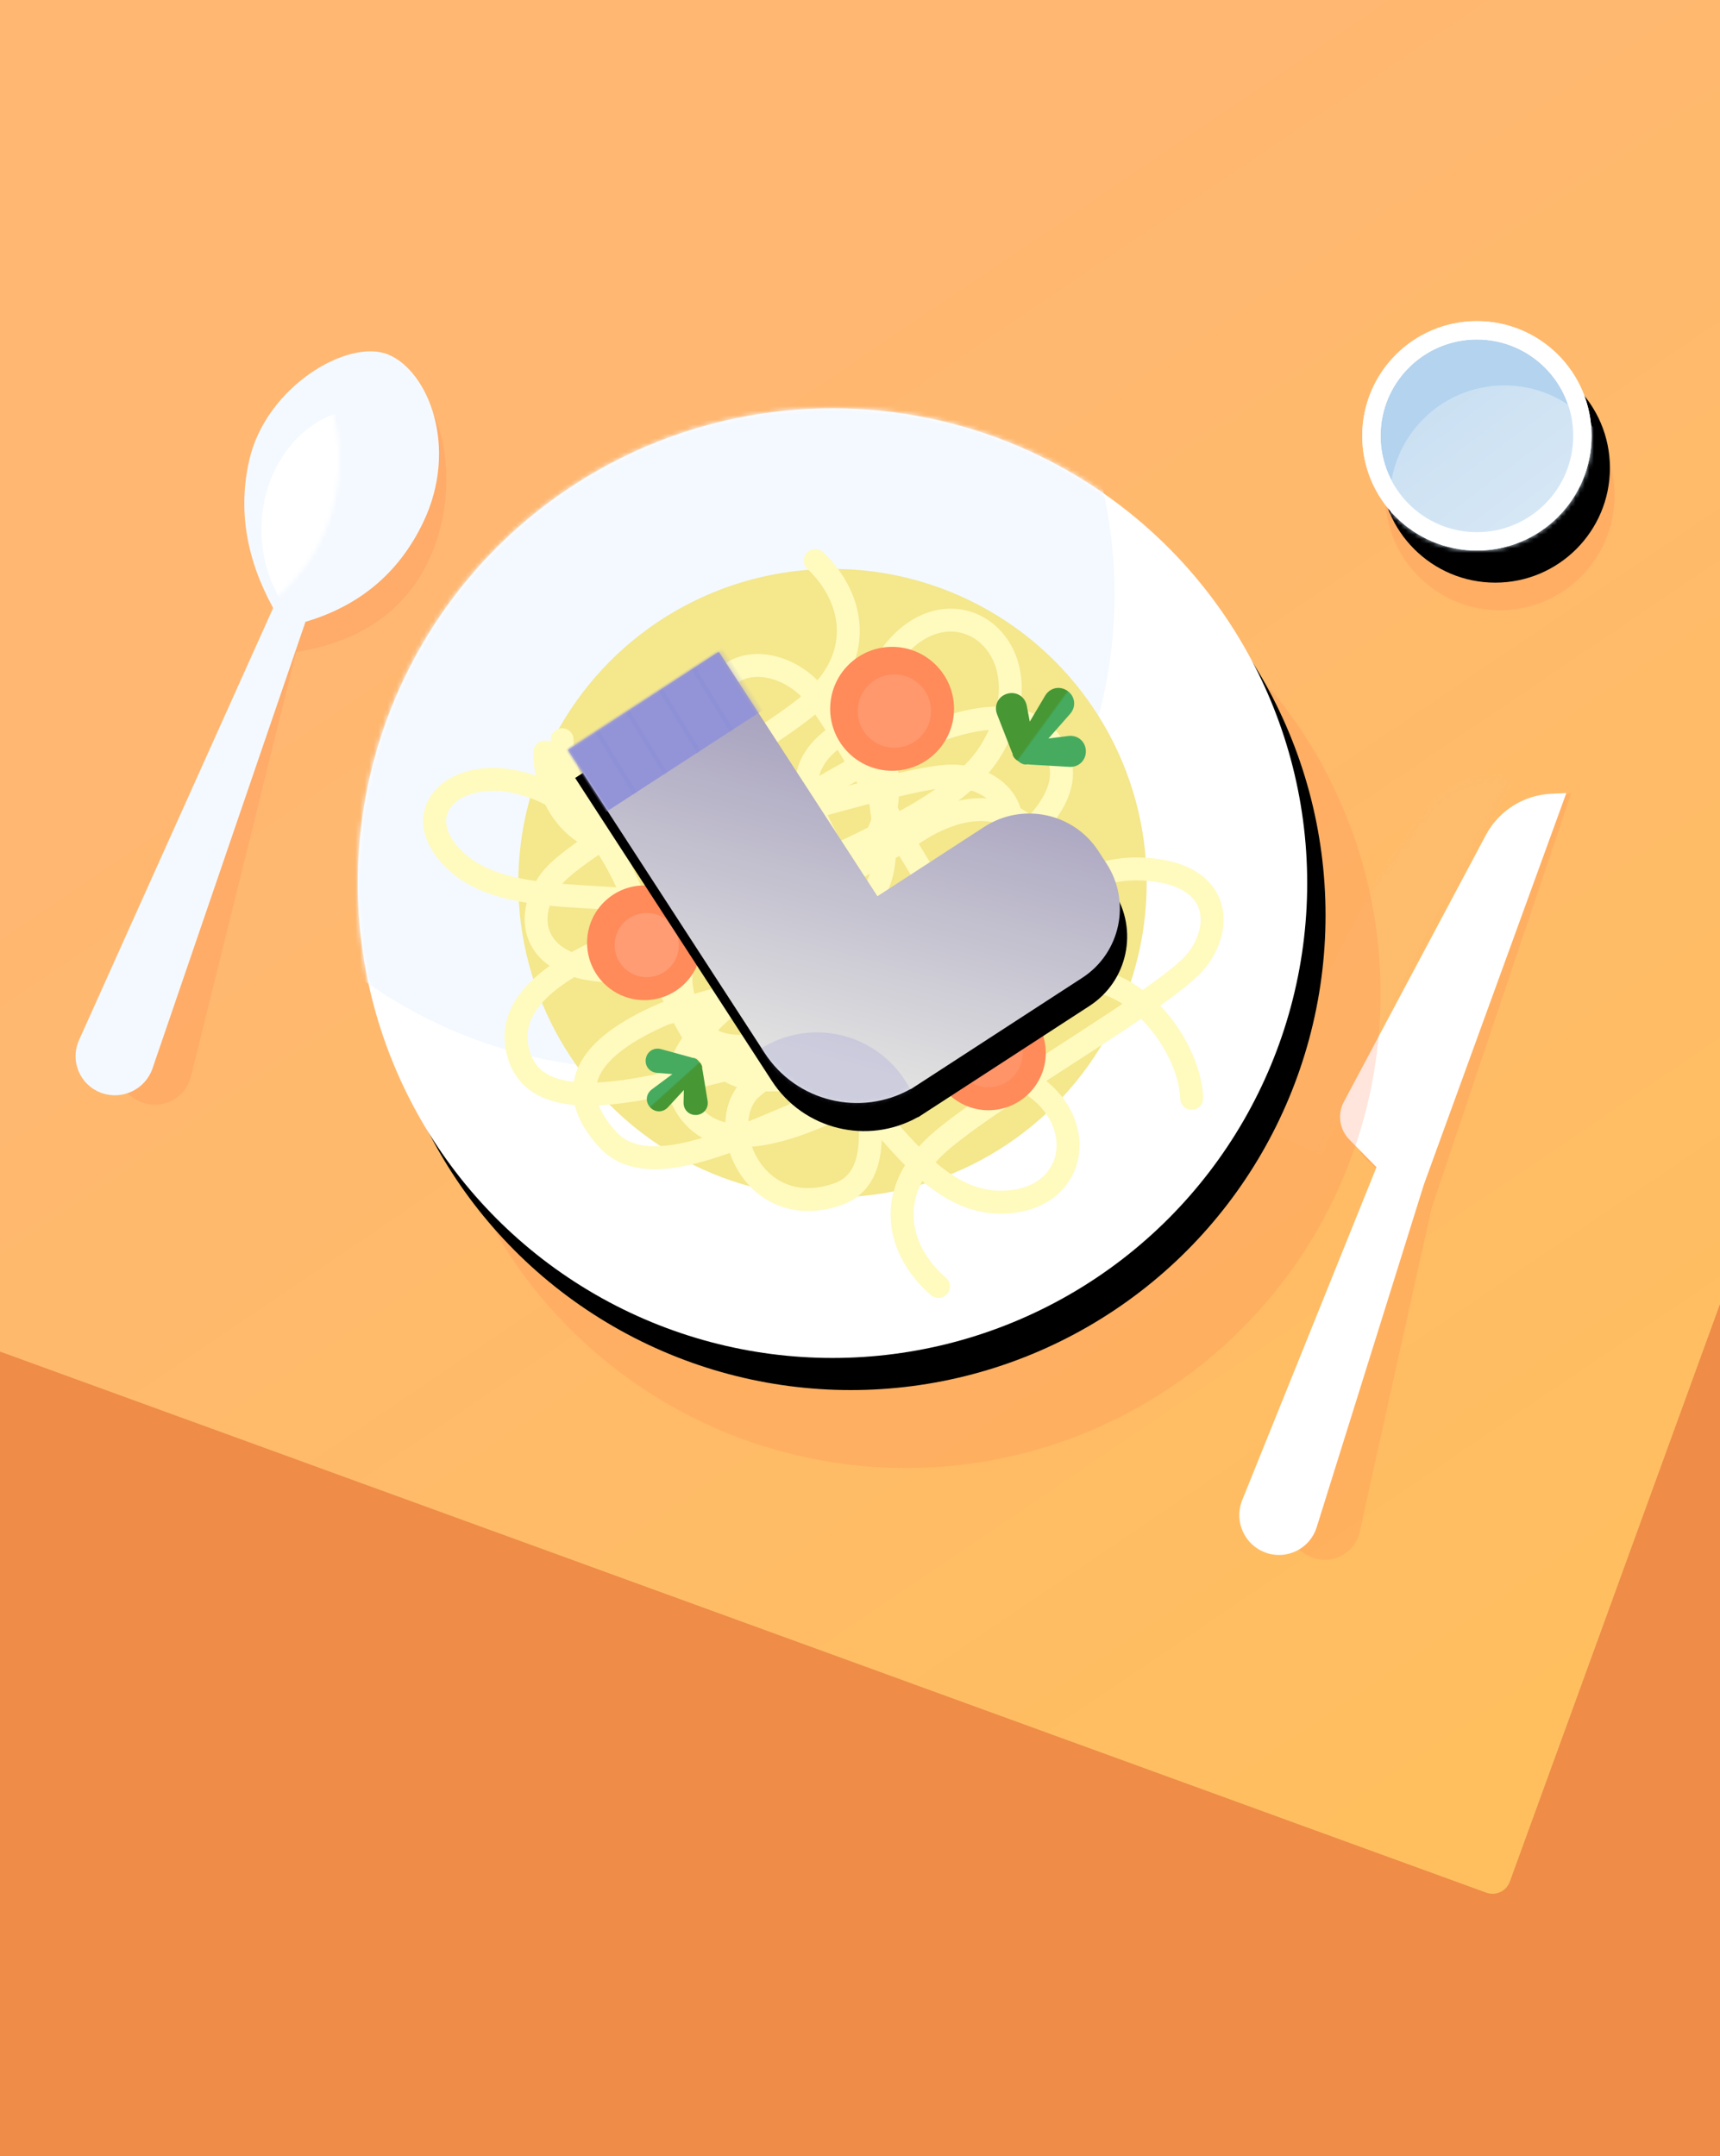 <?xml version="1.0" encoding="UTF-8"?>
<svg width="375px" height="470px" viewBox="0 0 375 470" version="1.1" xmlns="http://www.w3.org/2000/svg" xmlns:xlink="http://www.w3.org/1999/xlink">
    <title>unknow</title>
    <defs>
        <linearGradient x1="27.528%" y1="71.149%" x2="128.505%" y2="143.688%" id="linearGradient-1">
            <stop stop-color="#FFB771" offset="0%"></stop>
            <stop stop-color="#FFC551" offset="100%"></stop>
        </linearGradient>
        <path d="M68.973,68.896 L551.965,68.896 L551.965,547.888 C551.965,550.097 550.174,551.888 547.965,551.888 L68.973,551.888 L68.973,551.888 L68.973,68.896 Z" id="path-2"></path>
        <path d="M49.582,0.456 L52.641,-0.818 L52.641,-0.818 L52.641,89.932 L56.229,168.191 C56.446,172.934 52.778,176.955 48.035,177.173 C47.904,177.179 47.772,177.182 47.641,177.182 C42.839,177.182 38.945,173.288 38.945,168.486 C38.945,168.386 38.947,168.287 38.951,168.187 L41.641,89.976 L41.641,89.976 L33.987,86.314 C31.233,84.996 29.65,82.045 30.077,79.021 L39.287,13.772 C40.127,7.827 44.04,2.766 49.582,0.456 Z" id="path-4"></path>
        <path d="M50.66,2.549 C60.052,2.729 72.389,15.84 70.928,33.981 C69.954,46.075 64.557,55.882 54.737,63.402 L58.488,166.225 C58.663,171.015 54.922,175.039 50.132,175.213 C50.027,175.217 49.922,175.219 49.816,175.219 C45.115,175.219 41.304,171.408 41.304,166.707 C41.304,166.549 41.309,166.391 41.318,166.233 L47.073,63.116 L47.073,63.116 C37.686,55.187 32.215,45.778 30.66,34.886 C28.328,18.55 41.268,2.371 50.66,2.549 Z" id="path-6"></path>
        <circle id="path-8" cx="103.5" cy="103.5" r="103.5"></circle>
        <filter x="-5.6%" y="-4.1%" width="115.0%" height="115.0%" filterUnits="objectBoundingBox" id="filter-10">
            <feOffset dx="4" dy="7" in="SourceAlpha" result="shadowOffsetOuter1"></feOffset>
            <feGaussianBlur stdDeviation="4" in="shadowOffsetOuter1" result="shadowBlurOuter1"></feGaussianBlur>
            <feColorMatrix values="0 0 0 0 0.884   0 0 0 0 0.454   0 0 0 0 0.139  0 0 0 0.765 0" type="matrix" in="shadowBlurOuter1"></feColorMatrix>
        </filter>
        <filter x="-10.4%" y="-10.6%" width="120.1%" height="121.2%" filterUnits="objectBoundingBox" id="filter-11">
            <feOffset dx="2" dy="4" in="SourceAlpha" result="shadowOffsetOuter1"></feOffset>
            <feGaussianBlur stdDeviation="2" in="shadowOffsetOuter1" result="shadowBlurOuter1"></feGaussianBlur>
            <feColorMatrix values="0 0 0 0 0.212   0 0 0 0 0.22   0 0 0 0 0.22  0 0 0 0.1 0" type="matrix" in="shadowBlurOuter1" result="shadowMatrixOuter1"></feColorMatrix>
            <feMerge>
                <feMergeNode in="shadowMatrixOuter1"></feMergeNode>
                <feMergeNode in="SourceGraphic"></feMergeNode>
            </feMerge>
        </filter>
        <linearGradient x1="50%" y1="50%" x2="48.016%" y2="50%" id="linearGradient-12">
            <stop stop-color="#46AB5F" offset="0%"></stop>
            <stop stop-color="#479735" offset="100%"></stop>
        </linearGradient>
        <linearGradient x1="50%" y1="50%" x2="48.016%" y2="50%" id="linearGradient-13">
            <stop stop-color="#46AB5F" offset="0%"></stop>
            <stop stop-color="#479735" offset="100%"></stop>
        </linearGradient>
        <linearGradient x1="89.087%" y1="13.006%" x2="18.244%" y2="90.045%" id="linearGradient-14">
            <stop stop-color="#928AB2" offset="0%"></stop>
            <stop stop-color="#E0E0E0" offset="100%"></stop>
        </linearGradient>
        <path d="M22.418,102.747 L22.418,102.696 C9.901,101.881 3.79818368e-15,91.471 0,78.747 L0,0 L39.231,0 L39.23,63.516 L67,63.516 C76.941,63.516 85,71.575 85,81.516 L85,84.747 C85,94.688 76.941,102.747 67,102.747 L22.418,102.747 Z" id="path-15"></path>
        <filter x="-5.9%" y="-2.9%" width="109.4%" height="111.7%" filterUnits="objectBoundingBox" id="filter-17">
            <feOffset dx="-2" dy="6" in="SourceAlpha" result="shadowOffsetOuter1"></feOffset>
            <feColorMatrix values="0 0 0 0 0.015   0 0 0 0 0.064   0 0 0 0 0.113  0 0 0 0.288 0" type="matrix" in="shadowOffsetOuter1"></feColorMatrix>
        </filter>
        <polygon id="path-18" points="0.527 0.462 57.505 0.462 57.505 22.879 0.527 22.879"></polygon>
        <circle id="path-20" cx="25" cy="25" r="25"></circle>
        <filter x="-23.0%" y="-17.0%" width="162.0%" height="162.0%" filterUnits="objectBoundingBox" id="filter-22">
            <feOffset dx="4" dy="7" in="SourceAlpha" result="shadowOffsetOuter1"></feOffset>
            <feGaussianBlur stdDeviation="4" in="shadowOffsetOuter1" result="shadowBlurOuter1"></feGaussianBlur>
            <feComposite in="shadowBlurOuter1" in2="SourceAlpha" operator="out" result="shadowBlurOuter1"></feComposite>
            <feColorMatrix values="0 0 0 0 0.922   0 0 0 0 0.529   0 0 0 0 0.211  0 0 0 0.5 0" type="matrix" in="shadowBlurOuter1"></feColorMatrix>
        </filter>
        <linearGradient x1="110.659%" y1="141.94%" x2="12.449%" y2="11.749%" id="linearGradient-23">
            <stop stop-color="#E7F1FA" offset="0%"></stop>
            <stop stop-color="#CAE0F2" offset="100%"></stop>
        </linearGradient>
        <circle id="path-24" cx="25" cy="25" r="25"></circle>
    </defs>
    <g id="unknow" stroke="none" stroke-width="1" fill="none" fill-rule="evenodd">
        <rect fill="#EE8C48" x="0" y="0" width="375" height="470"></rect>
        <g id="table" transform="translate(-127, -206)">
            <mask id="mask-3" fill="white">
                <use xlink:href="#path-2"></use>
            </mask>
            <use id="Mask" fill="url(#linearGradient-1)" transform="translate(310.469, 310.392) rotate(20) translate(-310.469, -310.392) " xlink:href="#path-2"></use>
            <rect id="Rectangle-6" fill="#FFA552" opacity="0.4" mask="url(#mask-3)" transform="translate(182.504, 348) rotate(20) translate(-182.504, -348) " x="168.004" y="156" width="29" height="384"></rect>
            <polygon id="Rectangle-6-Copy-5" fill="#FFA552" opacity="0.6" mask="url(#mask-3)" transform="translate(351.341, 374.678) rotate(-70) translate(-351.341, -374.678) " points="344.091 65.149 358.591 65.149 358.591 684.206 344.091 684.206"></polygon>
            <polygon id="Rectangle-6-Copy-7" fill="#FFA552" opacity="0.6" mask="url(#mask-3)" transform="translate(294.341, 464.678) rotate(-70) translate(-294.341, -464.678) " points="287.091 155.149 301.591 155.149 301.591 774.206 287.091 774.206"></polygon>
            <polygon id="Rectangle-6-Copy-8" fill="#FFA552" opacity="0.6" mask="url(#mask-3)" transform="translate(367.341, 166.678) rotate(-70) translate(-367.341, -166.678) " points="360.091 -142.851 374.591 -142.851 374.591 476.206 360.091 476.206"></polygon>
            <polygon id="Rectangle-6-Copy-6" fill="#FFA552" opacity="0.6" mask="url(#mask-3)" transform="translate(351.418, 268.548) rotate(-70) translate(-351.418, -268.548) " points="344.168 -40.981 358.668 -40.981 358.668 578.076 344.168 578.076"></polygon>
            <rect id="Rectangle-6-Copy-4" fill="#FFA552" opacity="0.5" mask="url(#mask-3)" transform="translate(168.503, 129) rotate(20) translate(-168.503, -129) " x="154.003" y="-63" width="29" height="384"></rect>
            <rect id="Rectangle-6-Copy" fill="#FFA552" opacity="0.4" mask="url(#mask-3)" transform="translate(276.503, 352) rotate(20) translate(-276.503, -352) " x="262.003" y="160" width="29" height="384"></rect>
            <rect id="Rectangle-6-Copy-2" fill="#FFA552" opacity="0.4" mask="url(#mask-3)" transform="translate(362.503, 384) rotate(20) translate(-362.503, -384) " x="348.003" y="192" width="29" height="384"></rect>
            <rect id="Rectangle-6-Copy-3" fill="#FFA552" opacity="0.4" mask="url(#mask-3)" transform="translate(446.503, 415) rotate(20) translate(-446.503, -415) " x="432.003" y="223" width="29" height="384"></rect>
        </g>
        <g id="Knife" transform="translate(259, 165)">
            <path d="M52.78,4.253 L58.27,1.074 L58.27,1.074 L55.638,96.604 L61.289,168.505 C61.628,172.813 58.41,176.58 54.102,176.919 C53.29,176.983 52.473,176.919 51.68,176.731 C45.648,175.298 41.535,169.717 41.951,163.531 L46.622,94.192 L46.622,94.192 L38.968,90.53 C36.213,89.212 34.631,86.261 35.058,83.237 L44.466,16.588 C45.196,11.418 48.261,6.869 52.78,4.253 Z" id="shadow" fill-opacity="0.2" fill="#FF7D4F" style="mix-blend-mode: multiply;" transform="translate(48.151, 89.008) rotate(17) translate(-48.151, -89.008) "></path>
            <g id="knife">
                <mask id="mask-5" fill="white">
                    <use xlink:href="#path-4"></use>
                </mask>
                <use id="Mask" fill="#FFFFFF" transform="translate(42.938, 88.182) rotate(20) translate(-42.938, -88.182) " xlink:href="#path-4"></use>
                <polygon id="Rectangle-3" fill="#D8D8D8" opacity="0.2" mask="url(#mask-5)" transform="translate(50.329, 39.203) rotate(27) translate(-50.329, -39.203) " points="36.304 -1.994 64.355 -13.601 55.954 91.128 36.304 92.006"></polygon>
            </g>
        </g>
        <g id="Spoon" transform="translate(3, 69)">
            <path d="M54.544,7.614 C63.936,7.794 75.736,24.798 74.276,42.939 C73.302,55.033 66.705,64.639 54.486,71.756 L66.238,166.374 C66.788,170.803 63.643,174.84 59.214,175.391 C58.636,175.462 58.052,175.471 57.473,175.418 C51.854,174.898 47.614,170.091 47.799,164.452 L50.956,68.181 L50.956,68.181 C41.569,60.253 36.098,50.843 34.544,39.952 C32.211,23.615 45.152,7.437 54.544,7.614 Z" id="Mask-Copy-3" fill-opacity="0.2" fill="#FF7D4F" style="mix-blend-mode: multiply;" transform="translate(54.333, 91.533) rotate(21) translate(-54.333, -91.533) "></path>
            <mask id="mask-7" fill="white">
                <use xlink:href="#path-6"></use>
            </mask>
            <use id="Mask" fill="#F4F9FF" transform="translate(50.715, 88.884) rotate(21) translate(-50.715, -88.884) " xlink:href="#path-6"></use>
            <ellipse id="Oval-3" fill="#FFFFFF" mask="url(#mask-7)" cx="76.728" cy="46.439" rx="22.728" ry="26.439"></ellipse>
        </g>
        <g id="Plate" transform="translate(78, 89)">
            <circle id="Mask-Copy-2" fill-opacity="0.2" fill="#FF7D4F" style="mix-blend-mode: multiply;" cx="119.5" cy="127.5" r="103.5"></circle>
            <g id="Oval-7-Copy-2">
                <mask id="mask-9" fill="white">
                    <use xlink:href="#path-8"></use>
                </mask>
                <g id="Mask">
                    <use fill="black" fill-opacity="1" filter="url(#filter-10)" xlink:href="#path-8"></use>
                    <use fill="#FFFFFF" fill-rule="evenodd" xlink:href="#path-8"></use>
                </g>
                <circle fill="#F4F9FF" mask="url(#mask-9)" cx="61.5" cy="40.5" r="103.5"></circle>
            </g>
            <circle id="Oval-7-Copy" fill="#F4E78C" cx="103.5" cy="103.5" r="68.5"></circle>
            <g id="Group" filter="url(#filter-11)" transform="translate(1.882, 26.259)" stroke="#FFFABE" stroke-linecap="round" stroke-linejoin="round" stroke-width="5">
                <path d="M95.857,2.917 C104.217,10.833 107.377,24.091 93.867,34.881 C80.358,45.67 44.981,64.356 38.643,71.936 C32.305,79.516 32.988,91.602 50.82,92.374 C62.709,92.888 85.675,82.4 119.719,60.909 C130.971,54.632 139.982,56.345 146.753,66.049 C156.91,80.605 87.16,110.496 80.805,119.196 C74.449,127.897 83.243,146.969 100.618,141.102 C117.994,135.236 97.379,99.124 107.694,88.014 C118.009,76.905 160.804,59.585 146.753,41.973 C132.702,24.361 86.654,61.199 70.379,67.552 C54.104,73.905 40.67,54.314 40.67,41.973" id="Path-22"></path>
                <path d="M95.97,18.995 C104.331,26.911 107.49,40.17 93.981,50.959 C80.472,61.748 45.095,80.434 38.756,88.014 C32.418,95.594 33.101,107.681 50.934,108.452 C62.822,108.966 85.788,98.478 119.832,76.987 C137.655,69.152 147.169,72.337 148.373,86.54 C150.181,107.846 94.481,114.228 80.918,135.275 C67.355,156.322 86.438,173.286 100.043,158.468 C113.647,143.65 97.492,115.202 107.807,104.093 C118.122,92.983 160.918,75.664 146.867,58.051 C132.815,40.439 86.767,77.277 70.492,83.63 C54.217,89.983 40.783,70.392 40.783,58.051" id="Path-22-Copy" transform="translate(92.392, 91.532) scale(-1, 1) rotate(-313) translate(-92.392, -91.532) "></path>
                <path d="M87.222,-1 C93.831,6.916 96.329,20.175 85.65,30.964 C74.97,41.753 47.004,60.439 41.994,68.019 C36.983,75.599 37.523,87.685 51.62,88.457 C61.018,88.971 79.173,78.483 106.086,56.992 C120.175,49.157 127.696,52.341 128.648,66.545 C130.077,87.851 86.045,94.233 75.323,115.28 C64.602,136.326 79.687,153.291 90.442,138.473 C101.196,123.655 88.425,95.207 96.58,84.098 C104.734,72.988 138.565,55.669 127.457,38.056 C116.349,20.444 79.947,57.282 67.081,63.635 C54.216,69.988 43.596,50.397 43.596,38.056" id="Path-22-Copy-2" transform="translate(84.394, 71.537) rotate(98) translate(-84.394, -71.537) "></path>
                <path d="M127.534,15.997 C136.109,23.913 139.35,37.172 125.494,47.961 C111.637,58.75 75.352,77.436 68.851,85.016 C62.349,92.596 63.05,104.683 81.341,105.454 C93.535,105.968 117.091,95.48 152.009,73.989 C170.289,66.154 180.048,69.339 181.283,83.542 C183.137,104.848 126.007,111.23 112.095,132.277 C98.184,153.324 117.757,170.288 131.711,155.47 C145.665,140.652 129.095,112.204 139.675,101.095 C150.255,89.985 194.15,72.666 179.738,55.053 C165.326,37.441 118.095,74.279 101.401,80.632 C84.708,86.985 70.929,67.394 70.929,55.053" id="Path-22-Copy-3" transform="translate(123.864, 88.534) rotate(178) translate(-123.864, -88.534) "></path>
            </g>
            <circle id="Oval-2" fill="#FF8A5A" cx="116.5" cy="65.5" r="13.5"></circle>
            <circle id="Oval-2-Copy-3" fill="#FF986D" cx="117" cy="66" r="8"></circle>
            <path d="M149.214,60 C151.266,60 152.773,61.663 152.582,63.714 L151.914,70.847 L155.09,67.851 C156.539,66.484 158.679,66.592 159.961,68.061 L160.09,68.218 C161.353,69.835 160.971,72.046 159.236,73.158 L159.236,73.158 L151.989,77.805 C151.829,77.907 151.668,78 151.505,78.086 L151.518,78.069 C151.121,78.578 150.373,78.786 149.5,78.706 C148.627,78.786 147.879,78.578 147.481,78.069 L147.494,78.086 C147.332,78 147.17,77.907 147.011,77.805 L139.763,73.158 C138.029,72.046 137.646,69.835 138.909,68.218 C140.172,66.601 142.411,66.437 143.91,67.851 L146.457,70.255 L145.847,63.714 C145.655,61.663 147.163,60 149.214,60 Z" id="Combined-Shape" fill="url(#linearGradient-12)" transform="translate(149.5, 69.361) rotate(36) translate(-149.5, -69.361) "></path>
            <path d="M68.772,140 C70.371,140 71.546,141.296 71.396,142.895 L70.876,148.454 L73.351,146.12 C74.475,145.06 76.131,145.137 77.132,146.265 L77.249,146.405 C78.233,147.665 77.935,149.39 76.583,150.256 L76.583,150.256 L70.934,153.878 C70.81,153.958 70.683,154.031 70.556,154.097 L70.568,154.084 C70.258,154.48 69.675,154.642 68.995,154.581 C68.314,154.643 67.731,154.481 67.421,154.084 L67.432,154.097 C67.305,154.031 67.179,153.958 67.054,153.878 L61.405,150.256 C60.053,149.39 59.755,147.665 60.74,146.405 C61.724,145.145 63.469,145.017 64.637,146.12 L66.622,147.993 L66.147,142.895 C65.997,141.296 67.173,140 68.772,140 Z" id="Combined-Shape-Copy-2" fill="url(#linearGradient-13)" transform="translate(68.994, 147.297) rotate(-132) translate(-68.994, -147.297) "></path>
            <circle id="Oval-2-Copy" fill="#FF8A5A" cx="62.5" cy="116.5" r="12.5"></circle>
            <circle id="Oval-2-Copy-4" fill="#FF9C73" cx="63" cy="117" r="7"></circle>
            <circle id="Oval-2-Copy-2" fill="#FF8A5A" cx="137.5" cy="140.5" r="12.5"></circle>
            <circle id="Oval-2-Copy-5" fill="#FF9468" cx="137.5" cy="140.5" r="7.5"></circle>
            <g id="Oval" transform="translate(109.5, 94.499) rotate(-33) translate(-109.5, -94.499) translate(67, 42.999)">
                <mask id="mask-16" fill="white">
                    <use xlink:href="#path-15"></use>
                </mask>
                <g id="Mask">
                    <use fill="black" fill-opacity="1" filter="url(#filter-17)" xlink:href="#path-15"></use>
                    <use fill="url(#linearGradient-14)" fill-rule="evenodd" xlink:href="#path-15"></use>
                </g>
                <g id="Path-2-+-Path-2-Copy-+-Path-2-Copy-2-+-Path-2-Copy-3-Mask" mask="url(#mask-16)">
                    <g transform="translate(-8, -7)">
                        <mask id="mask-19" fill="white">
                            <use xlink:href="#path-18"></use>
                        </mask>
                        <use id="Mask" stroke="none" fill="#9394D8" fill-rule="evenodd" opacity="0.5" xlink:href="#path-18"></use>
                        <line x1="15.733" y1="-0.925" x2="13.977" y2="67.303" id="Path-2" stroke="#6A6CC7" stroke-width="1" fill="none" opacity="0.3" mask="url(#mask-19)"></line>
                        <line x1="23.555" y1="3.53" x2="21.798" y2="71.759" id="Path-2-Copy" stroke="#6A6CC7" stroke-width="1" fill="none" opacity="0.3" mask="url(#mask-19)"></line>
                        <line x1="32.278" y1="0.423" x2="30.779" y2="58.654" id="Path-2-Copy-2" stroke="#6A6CC7" stroke-width="1" fill="none" opacity="0.3" mask="url(#mask-19)"></line>
                        <line x1="40.841" y1="-0.407" x2="39.496" y2="51.826" id="Path-2-Copy-3" stroke="#6A6CC7" stroke-width="1" fill="none" opacity="0.3" mask="url(#mask-19)"></line>
                    </g>
                </g>
                <circle fill="#9394D8" opacity="0.5" mask="url(#mask-16)" cx="-0.467" cy="100.412" r="22.885"></circle>
            </g>
        </g>
        <g id="Cup" transform="translate(297, 70)">
            <circle id="shadow" fill-opacity="0.2" fill="#FF7D4F" style="mix-blend-mode: multiply;" cx="30" cy="38" r="25"></circle>
            <g id="cup">
                <mask id="mask-21" fill="white">
                    <use xlink:href="#path-20"></use>
                </mask>
                <g id="Mask">
                    <use fill="black" fill-opacity="1" filter="url(#filter-22)" xlink:href="#path-20"></use>
                    <circle stroke="#FFFFFF" stroke-width="4" stroke-linejoin="square" fill="#B3D3EE" fill-rule="evenodd" cx="25" cy="25" r="23"></circle>
                </g>
                <circle id="Oval-3-Copy" fill="url(#linearGradient-23)" mask="url(#mask-21)" cx="31" cy="39" r="25"></circle>
                <mask id="mask-25" fill="white">
                    <use xlink:href="#path-24"></use>
                </mask>
                <circle stroke="#FFFFFF" stroke-width="4" cx="25" cy="25" r="23"></circle>
            </g>
        </g>
    </g>
</svg>